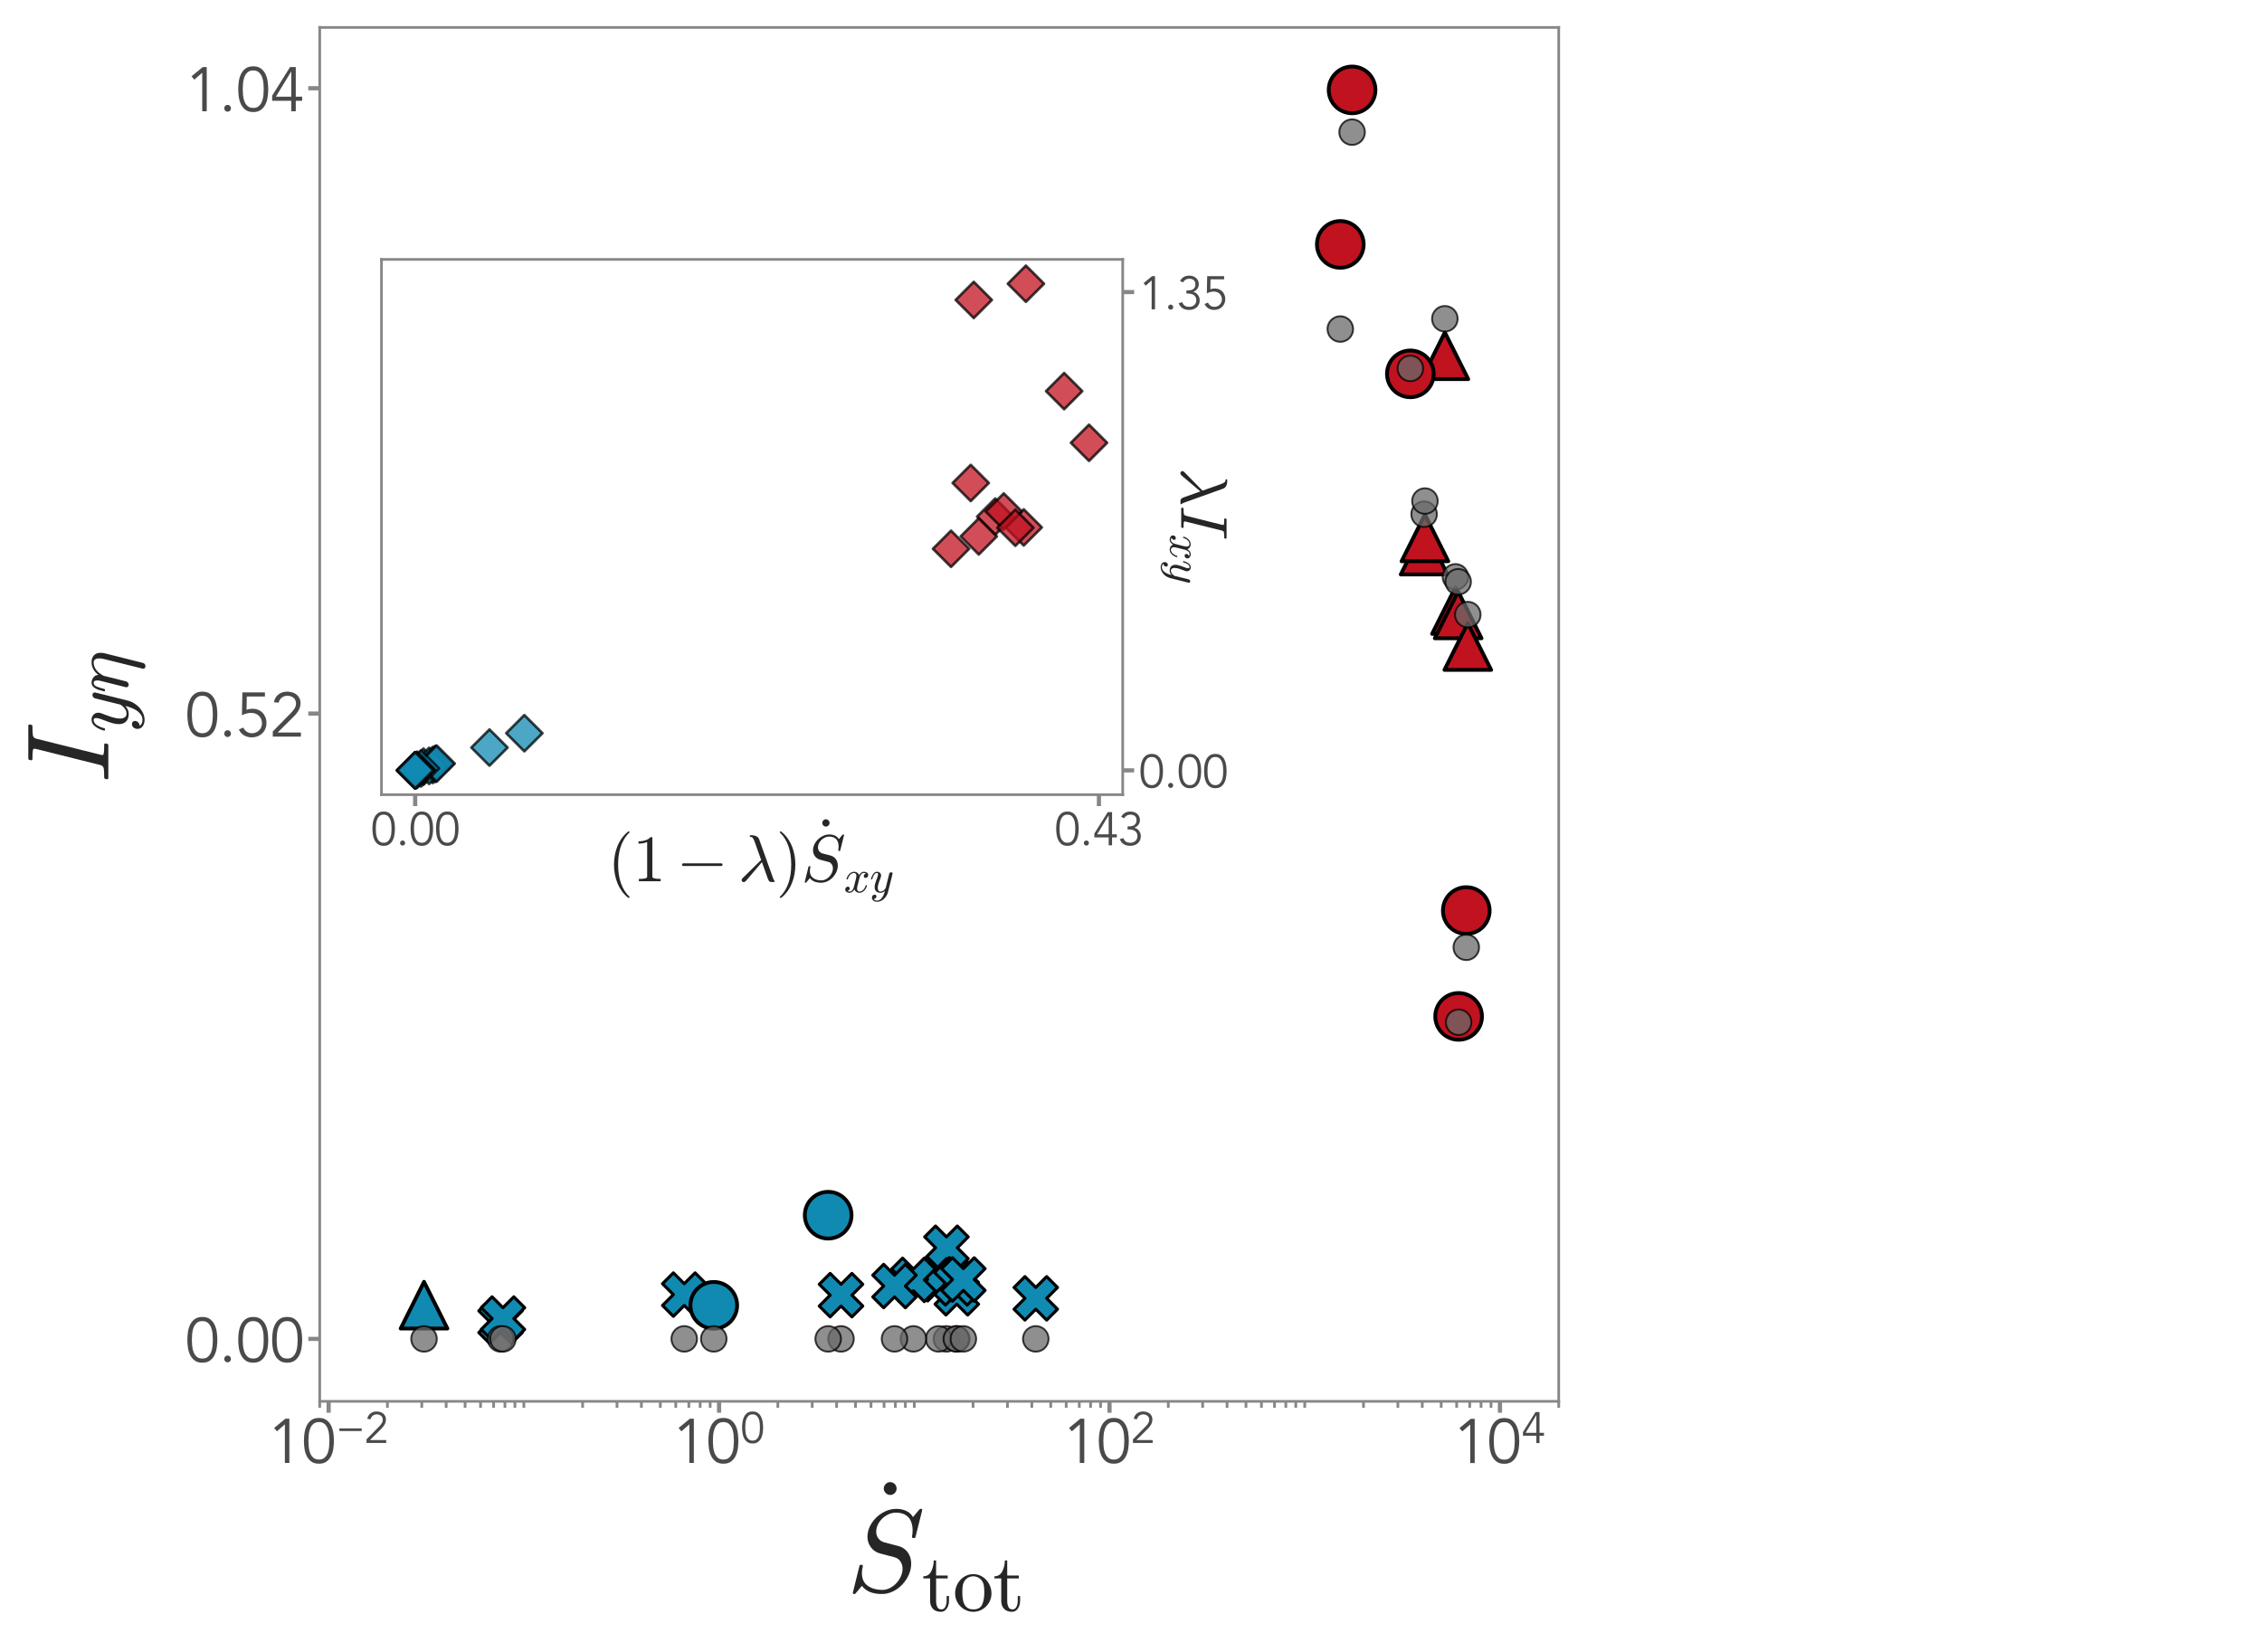 <?xml version="1.0" encoding="utf-8" standalone="no"?>
<!DOCTYPE svg PUBLIC "-//W3C//DTD SVG 1.1//EN"
  "http://www.w3.org/Graphics/SVG/1.1/DTD/svg11.dtd">
<svg xmlns:xlink="http://www.w3.org/1999/xlink" width="593.25pt" height="433.262pt" viewBox="0 0 593.25 433.262" xmlns="http://www.w3.org/2000/svg" version="1.1">
 <defs>
  <style type="text/css">*{stroke-linejoin: round; stroke-linecap: butt}</style>
 </defs>
 <g id="figure_1">
  <g id="patch_1">
   <path d="M 0 433.262 
L 593.25 433.262 
L 593.25 0 
L 0 0 
z
" style="fill: #ffffff"/>
  </g>
  <g id="axes_1">
   <g id="patch_2">
    <path d="M 83.85 367.56 
L 408.803 367.56 
L 408.803 7.2 
L 83.85 7.2 
L 83.85 367.56 
z
" style="fill: none"/>
   </g>
   <g id="PathCollection_1">
    <defs>
     <path id="m2a3b316443" d="M -2.85 5.701 
L 0 2.85 
L 2.85 5.701 
L 5.701 2.85 
L 2.85 0 
L 5.701 -2.85 
L 2.85 -5.701 
L 0 -2.85 
L -2.85 -5.701 
L -5.701 -2.85 
L -2.85 0 
L -5.701 2.85 
z
" style="stroke: #000000; stroke-width: 0.8"/>
    </defs>
    <g clip-path="url(#pc991ed43d9)">
     <use xlink:href="#m2a3b316443" x="248.221" y="327.281" style="fill: #118ab2; stroke: #000000; stroke-width: 0.8"/>
     <use xlink:href="#m2a3b316443" x="220.573" y="339.712" style="fill: #118ab2; stroke: #000000; stroke-width: 0.8"/>
    </g>
   </g>
   <g id="PathCollection_2">
    <g clip-path="url(#pc991ed43d9)">
     <use xlink:href="#m2a3b316443" x="131.273" y="346.675" style="fill: #118ab2; stroke: #000000; stroke-width: 0.8"/>
     <use xlink:href="#m2a3b316443" x="131.91" y="345.85" style="fill: #118ab2; stroke: #000000; stroke-width: 0.8"/>
     <use xlink:href="#m2a3b316443" x="179.454" y="339.563" style="fill: #118ab2; stroke: #000000; stroke-width: 0.8"/>
     <use xlink:href="#m2a3b316443" x="250.94" y="339.222" style="fill: #118ab2; stroke: #000000; stroke-width: 0.8"/>
     <use xlink:href="#m2a3b316443" x="246.156" y="335.537" style="fill: #118ab2; stroke: #000000; stroke-width: 0.8"/>
     <use xlink:href="#m2a3b316443" x="250.807" y="336.617" style="fill: #118ab2; stroke: #000000; stroke-width: 0.8"/>
     <use xlink:href="#m2a3b316443" x="252.658" y="335.605" style="fill: #118ab2; stroke: #000000; stroke-width: 0.8"/>
     <use xlink:href="#m2a3b316443" x="271.651" y="340.544" style="fill: #118ab2; stroke: #000000; stroke-width: 0.8"/>
     <use xlink:href="#m2a3b316443" x="239.567" y="335.704" style="fill: #118ab2; stroke: #000000; stroke-width: 0.8"/>
     <use xlink:href="#m2a3b316443" x="234.604" y="337.324" style="fill: #118ab2; stroke: #000000; stroke-width: 0.8"/>
    </g>
   </g>
   <g id="PathCollection_3">
    <defs>
     <path id="mbcf4fee2f1" d="M 0 -6.124 
L -6.124 6.124 
L 6.124 6.124 
z
" style="stroke: #000000"/>
    </defs>
    <g clip-path="url(#pc991ed43d9)">
     <use xlink:href="#mbcf4fee2f1" x="111.208" y="342.339" style="fill: #118ab2; stroke: #000000"/>
    </g>
   </g>
   <g id="PathCollection_4">
    <defs>
     <path id="me287389f51" d="M 0 -6.124 
L -6.124 6.124 
L 6.124 6.124 
z
" style="stroke: #000000"/>
    </defs>
    <g clip-path="url(#pc991ed43d9)">
     <use xlink:href="#me287389f51" x="373.497" y="144.55" style="fill: #c1121f; stroke: #000000"/>
     <use xlink:href="#me287389f51" x="381.718" y="160.133" style="fill: #c1121f; stroke: #000000"/>
     <use xlink:href="#me287389f51" x="373.716" y="141.084" style="fill: #c1121f; stroke: #000000"/>
     <use xlink:href="#me287389f51" x="382.428" y="161.292" style="fill: #c1121f; stroke: #000000"/>
     <use xlink:href="#me287389f51" x="384.954" y="169.586" style="fill: #c1121f; stroke: #000000"/>
     <use xlink:href="#me287389f51" x="378.937" y="93.317" style="fill: #c1121f; stroke: #000000"/>
    </g>
   </g>
   <g id="PathCollection_5">
    <defs>
     <path id="mdf0dac91c4" d="M 0 6.124 
C 1.624 6.124 3.182 5.478 4.33 4.33 
C 5.478 3.182 6.124 1.624 6.124 0 
C 6.124 -1.624 5.478 -3.182 4.33 -4.33 
C 3.182 -5.478 1.624 -6.124 0 -6.124 
C -1.624 -6.124 -3.182 -5.478 -4.33 -4.33 
C -5.478 -3.182 -6.124 -1.624 -6.124 0 
C -6.124 1.624 -5.478 3.182 -4.33 4.33 
C -3.182 5.478 -1.624 6.124 0 6.124 
z
" style="stroke: #000000"/>
    </defs>
    <g clip-path="url(#pc991ed43d9)">
     <use xlink:href="#mdf0dac91c4" x="217.204" y="318.74" style="fill: #118ab2; stroke: #000000"/>
     <use xlink:href="#mdf0dac91c4" x="187.201" y="342.376" style="fill: #118ab2; stroke: #000000"/>
    </g>
   </g>
   <g id="PathCollection_6">
    <defs>
     <path id="m7b2a3d5474" d="M 0 6.124 
C 1.624 6.124 3.182 5.478 4.33 4.33 
C 5.478 3.182 6.124 1.624 6.124 0 
C 6.124 -1.624 5.478 -3.182 4.33 -4.33 
C 3.182 -5.478 1.624 -6.124 0 -6.124 
C -1.624 -6.124 -3.182 -5.478 -4.33 -4.33 
C -5.478 -3.182 -6.124 -1.624 -6.124 0 
C -6.124 1.624 -5.478 3.182 -4.33 4.33 
C -3.182 5.478 -1.624 6.124 0 6.124 
z
" style="stroke: #000000"/>
    </defs>
    <g clip-path="url(#pc991ed43d9)">
     <use xlink:href="#m7b2a3d5474" x="351.518" y="64.106" style="fill: #c1121f; stroke: #000000"/>
     <use xlink:href="#m7b2a3d5474" x="384.56" y="238.833" style="fill: #c1121f; stroke: #000000"/>
     <use xlink:href="#m7b2a3d5474" x="382.549" y="266.595" style="fill: #c1121f; stroke: #000000"/>
     <use xlink:href="#m7b2a3d5474" x="354.608" y="23.58" style="fill: #c1121f; stroke: #000000"/>
     <use xlink:href="#m7b2a3d5474" x="369.888" y="98.062" style="fill: #c1121f; stroke: #000000"/>
    </g>
   </g>
   <g id="PathCollection_7">
    <defs>
     <path id="mea1e985385" d="M 0 3.354 
C 0.89 3.354 1.743 3.001 2.372 2.372 
C 3.001 1.743 3.354 0.89 3.354 0 
C 3.354 -0.89 3.001 -1.743 2.372 -2.372 
C 1.743 -3.001 0.89 -3.354 0 -3.354 
C -0.89 -3.354 -1.743 -3.001 -2.372 -2.372 
C -3.001 -1.743 -3.354 -0.89 -3.354 0 
C -3.354 0.89 -3.001 1.743 -2.372 2.372 
C -1.743 3.001 -0.89 3.354 0 3.354 
z
" style="stroke: #000000; stroke-opacity: 0.75; stroke-width: 0.5"/>
    </defs>
    <g clip-path="url(#pc991ed43d9)">
     <use xlink:href="#mea1e985385" x="248.221" y="351.18" style="fill: #696969; fill-opacity: 0.75; stroke: #000000; stroke-opacity: 0.75; stroke-width: 0.5"/>
     <use xlink:href="#mea1e985385" x="220.573" y="351.18" style="fill: #696969; fill-opacity: 0.75; stroke: #000000; stroke-opacity: 0.75; stroke-width: 0.5"/>
     <use xlink:href="#mea1e985385" x="131.273" y="351.18" style="fill: #696969; fill-opacity: 0.75; stroke: #000000; stroke-opacity: 0.75; stroke-width: 0.5"/>
     <use xlink:href="#mea1e985385" x="131.91" y="351.18" style="fill: #696969; fill-opacity: 0.75; stroke: #000000; stroke-opacity: 0.75; stroke-width: 0.5"/>
     <use xlink:href="#mea1e985385" x="179.454" y="351.18" style="fill: #696969; fill-opacity: 0.75; stroke: #000000; stroke-opacity: 0.75; stroke-width: 0.5"/>
     <use xlink:href="#mea1e985385" x="250.94" y="351.18" style="fill: #696969; fill-opacity: 0.75; stroke: #000000; stroke-opacity: 0.75; stroke-width: 0.5"/>
     <use xlink:href="#mea1e985385" x="246.156" y="351.18" style="fill: #696969; fill-opacity: 0.75; stroke: #000000; stroke-opacity: 0.75; stroke-width: 0.5"/>
     <use xlink:href="#mea1e985385" x="250.807" y="351.18" style="fill: #696969; fill-opacity: 0.75; stroke: #000000; stroke-opacity: 0.75; stroke-width: 0.5"/>
     <use xlink:href="#mea1e985385" x="252.658" y="351.18" style="fill: #696969; fill-opacity: 0.75; stroke: #000000; stroke-opacity: 0.75; stroke-width: 0.5"/>
     <use xlink:href="#mea1e985385" x="271.651" y="351.18" style="fill: #696969; fill-opacity: 0.75; stroke: #000000; stroke-opacity: 0.75; stroke-width: 0.5"/>
     <use xlink:href="#mea1e985385" x="239.567" y="351.18" style="fill: #696969; fill-opacity: 0.75; stroke: #000000; stroke-opacity: 0.75; stroke-width: 0.5"/>
     <use xlink:href="#mea1e985385" x="234.604" y="351.18" style="fill: #696969; fill-opacity: 0.75; stroke: #000000; stroke-opacity: 0.75; stroke-width: 0.5"/>
     <use xlink:href="#mea1e985385" x="111.208" y="351.18" style="fill: #696969; fill-opacity: 0.75; stroke: #000000; stroke-opacity: 0.75; stroke-width: 0.5"/>
     <use xlink:href="#mea1e985385" x="373.497" y="134.869" style="fill: #696969; fill-opacity: 0.75; stroke: #000000; stroke-opacity: 0.75; stroke-width: 0.5"/>
     <use xlink:href="#mea1e985385" x="381.718" y="151.31" style="fill: #696969; fill-opacity: 0.75; stroke: #000000; stroke-opacity: 0.75; stroke-width: 0.5"/>
     <use xlink:href="#mea1e985385" x="373.716" y="131.426" style="fill: #696969; fill-opacity: 0.75; stroke: #000000; stroke-opacity: 0.75; stroke-width: 0.5"/>
     <use xlink:href="#mea1e985385" x="382.428" y="152.593" style="fill: #696969; fill-opacity: 0.75; stroke: #000000; stroke-opacity: 0.75; stroke-width: 0.5"/>
     <use xlink:href="#mea1e985385" x="384.954" y="161.204" style="fill: #696969; fill-opacity: 0.75; stroke: #000000; stroke-opacity: 0.75; stroke-width: 0.5"/>
     <use xlink:href="#mea1e985385" x="378.937" y="83.614" style="fill: #696969; fill-opacity: 0.75; stroke: #000000; stroke-opacity: 0.75; stroke-width: 0.5"/>
     <use xlink:href="#mea1e985385" x="217.204" y="351.18" style="fill: #696969; fill-opacity: 0.75; stroke: #000000; stroke-opacity: 0.75; stroke-width: 0.5"/>
     <use xlink:href="#mea1e985385" x="187.201" y="351.18" style="fill: #696969; fill-opacity: 0.75; stroke: #000000; stroke-opacity: 0.75; stroke-width: 0.5"/>
     <use xlink:href="#mea1e985385" x="351.518" y="86.308" style="fill: #696969; fill-opacity: 0.75; stroke: #000000; stroke-opacity: 0.75; stroke-width: 0.5"/>
     <use xlink:href="#mea1e985385" x="384.56" y="248.468" style="fill: #696969; fill-opacity: 0.75; stroke: #000000; stroke-opacity: 0.75; stroke-width: 0.5"/>
     <use xlink:href="#mea1e985385" x="382.549" y="268.129" style="fill: #696969; fill-opacity: 0.75; stroke: #000000; stroke-opacity: 0.75; stroke-width: 0.5"/>
     <use xlink:href="#mea1e985385" x="354.608" y="34.661" style="fill: #696969; fill-opacity: 0.75; stroke: #000000; stroke-opacity: 0.75; stroke-width: 0.5"/>
     <use xlink:href="#mea1e985385" x="369.888" y="96.637" style="fill: #696969; fill-opacity: 0.75; stroke: #000000; stroke-opacity: 0.75; stroke-width: 0.5"/>
    </g>
   </g>
   <g id="matplotlib.axis_1">
    <g id="xtick_1">
     <g id="line2d_1">
      <defs>
       <path id="me7498c40de" d="M 0 0 
L 0 3 
" style="stroke: #878787; stroke-width: 1.1"/>
      </defs>
      <g>
       <use xlink:href="#me7498c40de" x="86.192" y="367.56" style="fill: #878787; stroke: #878787; stroke-width: 1.1"/>
      </g>
     </g>
     <g id="text_1">
      <!-- $\mathdefault{10^{-2}}$ -->
      <g style="fill: #4a4a4a" transform="translate(70.192 383.855) scale(0.16 -0.16)">
       <defs>
        <path id="Avenir-Book-31" d="M 2227 0 
L 1766 0 
L 1766 3955 
L 954 3238 
L 666 3584 
L 1818 4531 
L 2227 4531 
L 2227 0 
z
" transform="scale(0.016)"/>
        <path id="Avenir-Book-30" d="M 1779 4186 
Q 1408 4186 1193 3987 
Q 979 3789 870 3494 
Q 762 3200 733 2867 
Q 704 2534 704 2266 
Q 704 1997 733 1664 
Q 762 1331 870 1036 
Q 979 742 1193 544 
Q 1408 346 1779 346 
Q 2150 346 2364 544 
Q 2579 742 2688 1036 
Q 2797 1331 2825 1664 
Q 2854 1997 2854 2266 
Q 2854 2534 2825 2867 
Q 2797 3200 2688 3494 
Q 2579 3789 2364 3987 
Q 2150 4186 1779 4186 
z
M 1779 4608 
Q 2266 4608 2566 4384 
Q 2867 4160 3033 3814 
Q 3200 3469 3257 3056 
Q 3315 2643 3315 2266 
Q 3315 1888 3257 1475 
Q 3200 1062 3033 716 
Q 2867 371 2566 147 
Q 2266 -77 1779 -77 
Q 1293 -77 992 147 
Q 691 371 524 716 
Q 358 1062 300 1475 
Q 243 1888 243 2266 
Q 243 2643 300 3056 
Q 358 3469 524 3814 
Q 691 4160 992 4384 
Q 1293 4608 1779 4608 
z
" transform="scale(0.016)"/>
        <path id="Avenir-Book-2212" d="M 3763 1747 
L 499 1747 
L 499 2131 
L 3763 2131 
L 3763 1747 
z
" transform="scale(0.016)"/>
        <path id="Avenir-Book-32" d="M 3187 0 
L 307 0 
L 307 531 
L 2112 2368 
Q 2214 2470 2316 2585 
Q 2419 2701 2502 2829 
Q 2586 2957 2637 3097 
Q 2688 3238 2688 3392 
Q 2688 3578 2621 3725 
Q 2554 3872 2432 3974 
Q 2310 4077 2150 4131 
Q 1990 4186 1811 4186 
Q 1466 4186 1222 3994 
Q 979 3802 909 3475 
L 422 3526 
Q 518 4032 886 4320 
Q 1254 4608 1779 4608 
Q 2054 4608 2300 4534 
Q 2547 4461 2736 4313 
Q 2925 4166 3037 3945 
Q 3149 3725 3149 3430 
Q 3149 3168 3069 2950 
Q 2989 2733 2861 2541 
Q 2733 2349 2569 2176 
Q 2406 2003 2234 1837 
L 806 422 
L 3187 422 
L 3187 0 
z
" transform="scale(0.016)"/>
       </defs>
       <use xlink:href="#Avenir-Book-31" transform="translate(0 0.842)"/>
       <use xlink:href="#Avenir-Book-30" transform="translate(55.6 0.842)"/>
       <use xlink:href="#Avenir-Book-2212" transform="translate(112.019 33.6) scale(0.7)"/>
       <use xlink:href="#Avenir-Book-32" transform="translate(158.639 33.6) scale(0.7)"/>
      </g>
     </g>
    </g>
    <g id="xtick_2">
     <g id="line2d_2">
      <g>
       <use xlink:href="#me7498c40de" x="188.592" y="367.56" style="fill: #878787; stroke: #878787; stroke-width: 1.1"/>
      </g>
     </g>
     <g id="text_2">
      <!-- $\mathdefault{10^{0}}$ -->
      <g style="fill: #4a4a4a" transform="translate(176.272 383.855) scale(0.16 -0.16)">
       <use xlink:href="#Avenir-Book-31" transform="translate(0 0.842)"/>
       <use xlink:href="#Avenir-Book-30" transform="translate(55.6 0.842)"/>
       <use xlink:href="#Avenir-Book-30" transform="translate(112.019 33.6) scale(0.7)"/>
      </g>
     </g>
    </g>
    <g id="xtick_3">
     <g id="line2d_3">
      <g>
       <use xlink:href="#me7498c40de" x="290.991" y="367.56" style="fill: #878787; stroke: #878787; stroke-width: 1.1"/>
      </g>
     </g>
     <g id="text_3">
      <!-- $\mathdefault{10^{2}}$ -->
      <g style="fill: #4a4a4a" transform="translate(278.671 383.855) scale(0.16 -0.16)">
       <use xlink:href="#Avenir-Book-31" transform="translate(0 0.842)"/>
       <use xlink:href="#Avenir-Book-30" transform="translate(55.6 0.842)"/>
       <use xlink:href="#Avenir-Book-32" transform="translate(112.019 33.6) scale(0.7)"/>
      </g>
     </g>
    </g>
    <g id="xtick_4">
     <g id="line2d_4">
      <g>
       <use xlink:href="#me7498c40de" x="393.39" y="367.56" style="fill: #878787; stroke: #878787; stroke-width: 1.1"/>
      </g>
     </g>
     <g id="text_4">
      <!-- $\mathdefault{10^{4}}$ -->
      <g style="fill: #4a4a4a" transform="translate(381.07 383.855) scale(0.16 -0.16)">
       <defs>
        <path id="Avenir-Book-34" d="M 2202 4070 
L 2189 4070 
L 627 1498 
L 2202 1498 
L 2202 4070 
z
M 2662 1498 
L 3315 1498 
L 3315 1075 
L 2662 1075 
L 2662 0 
L 2202 0 
L 2202 1075 
L 243 1075 
L 243 1600 
L 2074 4531 
L 2662 4531 
L 2662 1498 
z
" transform="scale(0.016)"/>
       </defs>
       <use xlink:href="#Avenir-Book-31" transform="translate(0 0.684)"/>
       <use xlink:href="#Avenir-Book-30" transform="translate(55.6 0.684)"/>
       <use xlink:href="#Avenir-Book-34" transform="translate(112.019 33.442) scale(0.7)"/>
      </g>
     </g>
    </g>
    <g id="xtick_5">
     <g id="line2d_5">
      <defs>
       <path id="mf87d0b61d8" d="M 0 0 
L 0 1.7 
" style="stroke: #878787; stroke-width: 0.715"/>
      </defs>
      <g>
       <use xlink:href="#mf87d0b61d8" x="83.85" y="367.56" style="fill: #878787; stroke: #878787; stroke-width: 0.715"/>
      </g>
     </g>
    </g>
    <g id="xtick_6">
     <g id="line2d_6">
      <g>
       <use xlink:href="#mf87d0b61d8" x="101.605" y="367.56" style="fill: #878787; stroke: #878787; stroke-width: 0.715"/>
      </g>
     </g>
    </g>
    <g id="xtick_7">
     <g id="line2d_7">
      <g>
       <use xlink:href="#mf87d0b61d8" x="110.621" y="367.56" style="fill: #878787; stroke: #878787; stroke-width: 0.715"/>
      </g>
     </g>
    </g>
    <g id="xtick_8">
     <g id="line2d_8">
      <g>
       <use xlink:href="#mf87d0b61d8" x="117.018" y="367.56" style="fill: #878787; stroke: #878787; stroke-width: 0.715"/>
      </g>
     </g>
    </g>
    <g id="xtick_9">
     <g id="line2d_9">
      <g>
       <use xlink:href="#mf87d0b61d8" x="121.979" y="367.56" style="fill: #878787; stroke: #878787; stroke-width: 0.715"/>
      </g>
     </g>
    </g>
    <g id="xtick_10">
     <g id="line2d_10">
      <g>
       <use xlink:href="#mf87d0b61d8" x="126.033" y="367.56" style="fill: #878787; stroke: #878787; stroke-width: 0.715"/>
      </g>
     </g>
    </g>
    <g id="xtick_11">
     <g id="line2d_11">
      <g>
       <use xlink:href="#mf87d0b61d8" x="129.461" y="367.56" style="fill: #878787; stroke: #878787; stroke-width: 0.715"/>
      </g>
     </g>
    </g>
    <g id="xtick_12">
     <g id="line2d_12">
      <g>
       <use xlink:href="#mf87d0b61d8" x="132.43" y="367.56" style="fill: #878787; stroke: #878787; stroke-width: 0.715"/>
      </g>
     </g>
    </g>
    <g id="xtick_13">
     <g id="line2d_13">
      <g>
       <use xlink:href="#mf87d0b61d8" x="135.049" y="367.56" style="fill: #878787; stroke: #878787; stroke-width: 0.715"/>
      </g>
     </g>
    </g>
    <g id="xtick_14">
     <g id="line2d_14">
      <g>
       <use xlink:href="#mf87d0b61d8" x="137.392" y="367.56" style="fill: #878787; stroke: #878787; stroke-width: 0.715"/>
      </g>
     </g>
    </g>
    <g id="xtick_15">
     <g id="line2d_15">
      <g>
       <use xlink:href="#mf87d0b61d8" x="152.805" y="367.56" style="fill: #878787; stroke: #878787; stroke-width: 0.715"/>
      </g>
     </g>
    </g>
    <g id="xtick_16">
     <g id="line2d_16">
      <g>
       <use xlink:href="#mf87d0b61d8" x="161.82" y="367.56" style="fill: #878787; stroke: #878787; stroke-width: 0.715"/>
      </g>
     </g>
    </g>
    <g id="xtick_17">
     <g id="line2d_17">
      <g>
       <use xlink:href="#mf87d0b61d8" x="168.217" y="367.56" style="fill: #878787; stroke: #878787; stroke-width: 0.715"/>
      </g>
     </g>
    </g>
    <g id="xtick_18">
     <g id="line2d_18">
      <g>
       <use xlink:href="#mf87d0b61d8" x="173.179" y="367.56" style="fill: #878787; stroke: #878787; stroke-width: 0.715"/>
      </g>
     </g>
    </g>
    <g id="xtick_19">
     <g id="line2d_19">
      <g>
       <use xlink:href="#mf87d0b61d8" x="177.233" y="367.56" style="fill: #878787; stroke: #878787; stroke-width: 0.715"/>
      </g>
     </g>
    </g>
    <g id="xtick_20">
     <g id="line2d_20">
      <g>
       <use xlink:href="#mf87d0b61d8" x="180.661" y="367.56" style="fill: #878787; stroke: #878787; stroke-width: 0.715"/>
      </g>
     </g>
    </g>
    <g id="xtick_21">
     <g id="line2d_21">
      <g>
       <use xlink:href="#mf87d0b61d8" x="183.63" y="367.56" style="fill: #878787; stroke: #878787; stroke-width: 0.715"/>
      </g>
     </g>
    </g>
    <g id="xtick_22">
     <g id="line2d_22">
      <g>
       <use xlink:href="#mf87d0b61d8" x="186.249" y="367.56" style="fill: #878787; stroke: #878787; stroke-width: 0.715"/>
      </g>
     </g>
    </g>
    <g id="xtick_23">
     <g id="line2d_23">
      <g>
       <use xlink:href="#mf87d0b61d8" x="204.004" y="367.56" style="fill: #878787; stroke: #878787; stroke-width: 0.715"/>
      </g>
     </g>
    </g>
    <g id="xtick_24">
     <g id="line2d_24">
      <g>
       <use xlink:href="#mf87d0b61d8" x="213.02" y="367.56" style="fill: #878787; stroke: #878787; stroke-width: 0.715"/>
      </g>
     </g>
    </g>
    <g id="xtick_25">
     <g id="line2d_25">
      <g>
       <use xlink:href="#mf87d0b61d8" x="219.417" y="367.56" style="fill: #878787; stroke: #878787; stroke-width: 0.715"/>
      </g>
     </g>
    </g>
    <g id="xtick_26">
     <g id="line2d_26">
      <g>
       <use xlink:href="#mf87d0b61d8" x="224.379" y="367.56" style="fill: #878787; stroke: #878787; stroke-width: 0.715"/>
      </g>
     </g>
    </g>
    <g id="xtick_27">
     <g id="line2d_27">
      <g>
       <use xlink:href="#mf87d0b61d8" x="228.433" y="367.56" style="fill: #878787; stroke: #878787; stroke-width: 0.715"/>
      </g>
     </g>
    </g>
    <g id="xtick_28">
     <g id="line2d_28">
      <g>
       <use xlink:href="#mf87d0b61d8" x="231.86" y="367.56" style="fill: #878787; stroke: #878787; stroke-width: 0.715"/>
      </g>
     </g>
    </g>
    <g id="xtick_29">
     <g id="line2d_29">
      <g>
       <use xlink:href="#mf87d0b61d8" x="234.829" y="367.56" style="fill: #878787; stroke: #878787; stroke-width: 0.715"/>
      </g>
     </g>
    </g>
    <g id="xtick_30">
     <g id="line2d_30">
      <g>
       <use xlink:href="#mf87d0b61d8" x="237.448" y="367.56" style="fill: #878787; stroke: #878787; stroke-width: 0.715"/>
      </g>
     </g>
    </g>
    <g id="xtick_31">
     <g id="line2d_31">
      <g>
       <use xlink:href="#mf87d0b61d8" x="239.791" y="367.56" style="fill: #878787; stroke: #878787; stroke-width: 0.715"/>
      </g>
     </g>
    </g>
    <g id="xtick_32">
     <g id="line2d_32">
      <g>
       <use xlink:href="#mf87d0b61d8" x="255.204" y="367.56" style="fill: #878787; stroke: #878787; stroke-width: 0.715"/>
      </g>
     </g>
    </g>
    <g id="xtick_33">
     <g id="line2d_33">
      <g>
       <use xlink:href="#mf87d0b61d8" x="264.22" y="367.56" style="fill: #878787; stroke: #878787; stroke-width: 0.715"/>
      </g>
     </g>
    </g>
    <g id="xtick_34">
     <g id="line2d_34">
      <g>
       <use xlink:href="#mf87d0b61d8" x="270.616" y="367.56" style="fill: #878787; stroke: #878787; stroke-width: 0.715"/>
      </g>
     </g>
    </g>
    <g id="xtick_35">
     <g id="line2d_35">
      <g>
       <use xlink:href="#mf87d0b61d8" x="275.578" y="367.56" style="fill: #878787; stroke: #878787; stroke-width: 0.715"/>
      </g>
     </g>
    </g>
    <g id="xtick_36">
     <g id="line2d_36">
      <g>
       <use xlink:href="#mf87d0b61d8" x="279.632" y="367.56" style="fill: #878787; stroke: #878787; stroke-width: 0.715"/>
      </g>
     </g>
    </g>
    <g id="xtick_37">
     <g id="line2d_37">
      <g>
       <use xlink:href="#mf87d0b61d8" x="283.06" y="367.56" style="fill: #878787; stroke: #878787; stroke-width: 0.715"/>
      </g>
     </g>
    </g>
    <g id="xtick_38">
     <g id="line2d_38">
      <g>
       <use xlink:href="#mf87d0b61d8" x="286.029" y="367.56" style="fill: #878787; stroke: #878787; stroke-width: 0.715"/>
      </g>
     </g>
    </g>
    <g id="xtick_39">
     <g id="line2d_39">
      <g>
       <use xlink:href="#mf87d0b61d8" x="288.648" y="367.56" style="fill: #878787; stroke: #878787; stroke-width: 0.715"/>
      </g>
     </g>
    </g>
    <g id="xtick_40">
     <g id="line2d_40">
      <g>
       <use xlink:href="#mf87d0b61d8" x="306.403" y="367.56" style="fill: #878787; stroke: #878787; stroke-width: 0.715"/>
      </g>
     </g>
    </g>
    <g id="xtick_41">
     <g id="line2d_41">
      <g>
       <use xlink:href="#mf87d0b61d8" x="315.419" y="367.56" style="fill: #878787; stroke: #878787; stroke-width: 0.715"/>
      </g>
     </g>
    </g>
    <g id="xtick_42">
     <g id="line2d_42">
      <g>
       <use xlink:href="#mf87d0b61d8" x="321.816" y="367.56" style="fill: #878787; stroke: #878787; stroke-width: 0.715"/>
      </g>
     </g>
    </g>
    <g id="xtick_43">
     <g id="line2d_43">
      <g>
       <use xlink:href="#mf87d0b61d8" x="326.778" y="367.56" style="fill: #878787; stroke: #878787; stroke-width: 0.715"/>
      </g>
     </g>
    </g>
    <g id="xtick_44">
     <g id="line2d_44">
      <g>
       <use xlink:href="#mf87d0b61d8" x="330.832" y="367.56" style="fill: #878787; stroke: #878787; stroke-width: 0.715"/>
      </g>
     </g>
    </g>
    <g id="xtick_45">
     <g id="line2d_45">
      <g>
       <use xlink:href="#mf87d0b61d8" x="334.26" y="367.56" style="fill: #878787; stroke: #878787; stroke-width: 0.715"/>
      </g>
     </g>
    </g>
    <g id="xtick_46">
     <g id="line2d_46">
      <g>
       <use xlink:href="#mf87d0b61d8" x="337.229" y="367.56" style="fill: #878787; stroke: #878787; stroke-width: 0.715"/>
      </g>
     </g>
    </g>
    <g id="xtick_47">
     <g id="line2d_47">
      <g>
       <use xlink:href="#mf87d0b61d8" x="339.848" y="367.56" style="fill: #878787; stroke: #878787; stroke-width: 0.715"/>
      </g>
     </g>
    </g>
    <g id="xtick_48">
     <g id="line2d_48">
      <g>
       <use xlink:href="#mf87d0b61d8" x="342.19" y="367.56" style="fill: #878787; stroke: #878787; stroke-width: 0.715"/>
      </g>
     </g>
    </g>
    <g id="xtick_49">
     <g id="line2d_49">
      <g>
       <use xlink:href="#mf87d0b61d8" x="357.603" y="367.56" style="fill: #878787; stroke: #878787; stroke-width: 0.715"/>
      </g>
     </g>
    </g>
    <g id="xtick_50">
     <g id="line2d_50">
      <g>
       <use xlink:href="#mf87d0b61d8" x="366.619" y="367.56" style="fill: #878787; stroke: #878787; stroke-width: 0.715"/>
      </g>
     </g>
    </g>
    <g id="xtick_51">
     <g id="line2d_51">
      <g>
       <use xlink:href="#mf87d0b61d8" x="373.016" y="367.56" style="fill: #878787; stroke: #878787; stroke-width: 0.715"/>
      </g>
     </g>
    </g>
    <g id="xtick_52">
     <g id="line2d_52">
      <g>
       <use xlink:href="#mf87d0b61d8" x="377.977" y="367.56" style="fill: #878787; stroke: #878787; stroke-width: 0.715"/>
      </g>
     </g>
    </g>
    <g id="xtick_53">
     <g id="line2d_53">
      <g>
       <use xlink:href="#mf87d0b61d8" x="382.031" y="367.56" style="fill: #878787; stroke: #878787; stroke-width: 0.715"/>
      </g>
     </g>
    </g>
    <g id="xtick_54">
     <g id="line2d_54">
      <g>
       <use xlink:href="#mf87d0b61d8" x="385.459" y="367.56" style="fill: #878787; stroke: #878787; stroke-width: 0.715"/>
      </g>
     </g>
    </g>
    <g id="xtick_55">
     <g id="line2d_55">
      <g>
       <use xlink:href="#mf87d0b61d8" x="388.428" y="367.56" style="fill: #878787; stroke: #878787; stroke-width: 0.715"/>
      </g>
     </g>
    </g>
    <g id="xtick_56">
     <g id="line2d_56">
      <g>
       <use xlink:href="#mf87d0b61d8" x="391.047" y="367.56" style="fill: #878787; stroke: #878787; stroke-width: 0.715"/>
      </g>
     </g>
    </g>
    <g id="xtick_57">
     <g id="line2d_57">
      <g>
       <use xlink:href="#mf87d0b61d8" x="408.803" y="367.56" style="fill: #878787; stroke: #878787; stroke-width: 0.715"/>
      </g>
     </g>
    </g>
    <g id="text_5">
     <!-- $\dot{S}_{\rm tot}$ -->
     <g style="fill: #262626" transform="translate(222.026 417.423) scale(0.3 -0.3)">
      <defs>
       <path id="Cmr10-5f" d="M 538 3928 
Q 538 4069 644 4175 
Q 750 4281 891 4281 
Q 978 4281 1062 4234 
Q 1147 4188 1194 4103 
Q 1241 4019 1241 3928 
Q 1241 3791 1137 3684 
Q 1034 3578 891 3578 
Q 750 3578 644 3684 
Q 538 3791 538 3928 
z
" transform="scale(0.016)"/>
       <path id="Cmmi10-53" d="M 391 -141 
Q 372 -141 356 -119 
Q 341 -97 341 -78 
L 709 1416 
Q 722 1453 763 1453 
L 838 1453 
Q 863 1453 877 1434 
Q 891 1416 891 1388 
Q 838 1169 838 997 
Q 838 534 1156 309 
Q 1475 84 1959 84 
Q 2169 84 2372 187 
Q 2575 291 2726 456 
Q 2878 622 2968 826 
Q 3059 1031 3059 1241 
Q 3059 1466 2940 1642 
Q 2822 1819 2613 1869 
L 1831 2075 
Q 1516 2159 1328 2414 
Q 1141 2669 1141 2988 
Q 1141 3372 1369 3728 
Q 1597 4084 1964 4298 
Q 2331 4513 2713 4513 
Q 3006 4513 3251 4405 
Q 3497 4297 3628 4063 
L 3994 4494 
Q 4031 4513 4038 4513 
L 4078 4513 
Q 4103 4513 4118 4491 
Q 4134 4469 4134 4447 
L 3763 2963 
Q 3753 2919 3713 2919 
L 3634 2919 
Q 3578 2919 3578 2988 
Q 3609 3191 3609 3341 
Q 3609 3638 3507 3858 
Q 3406 4078 3201 4192 
Q 2997 4306 2694 4306 
Q 2438 4306 2184 4159 
Q 1931 4013 1775 3769 
Q 1619 3525 1619 3263 
Q 1619 3056 1739 2897 
Q 1859 2738 2059 2681 
L 2841 2478 
Q 3053 2422 3211 2280 
Q 3369 2138 3450 1942 
Q 3531 1747 3531 1516 
Q 3531 1213 3403 917 
Q 3275 622 3045 378 
Q 2816 134 2525 -3 
Q 2234 -141 1931 -141 
Q 1169 -141 838 306 
L 481 -122 
Q 444 -141 434 -141 
L 391 -141 
z
" transform="scale(0.016)"/>
       <path id="Cmr10-74" d="M 653 769 
L 653 2534 
L 122 2534 
L 122 2700 
Q 541 2700 737 3090 
Q 934 3481 934 3938 
L 1119 3938 
L 1119 2759 
L 2022 2759 
L 2022 2534 
L 1119 2534 
L 1119 781 
Q 1119 516 1208 316 
Q 1297 116 1528 116 
Q 1747 116 1844 327 
Q 1941 538 1941 781 
L 1941 1159 
L 2125 1159 
L 2125 769 
Q 2125 569 2051 373 
Q 1978 178 1834 53 
Q 1691 -72 1484 -72 
Q 1100 -72 876 158 
Q 653 388 653 769 
z
" transform="scale(0.016)"/>
       <path id="Cmr10-6f" d="M 1600 -72 
Q 1216 -72 887 123 
Q 559 319 368 647 
Q 178 975 178 1363 
Q 178 1656 283 1928 
Q 388 2200 583 2414 
Q 778 2628 1037 2748 
Q 1297 2869 1600 2869 
Q 1994 2869 2317 2661 
Q 2641 2453 2828 2104 
Q 3016 1756 3016 1363 
Q 3016 978 2825 648 
Q 2634 319 2307 123 
Q 1981 -72 1600 -72 
z
M 1600 116 
Q 2113 116 2284 487 
Q 2456 859 2456 1434 
Q 2456 1756 2422 1967 
Q 2388 2178 2272 2350 
Q 2200 2456 2089 2536 
Q 1978 2616 1854 2658 
Q 1731 2700 1600 2700 
Q 1400 2700 1220 2609 
Q 1041 2519 922 2350 
Q 803 2169 770 1951 
Q 738 1734 738 1434 
Q 738 1075 800 789 
Q 863 503 1052 309 
Q 1241 116 1600 116 
z
" transform="scale(0.016)"/>
      </defs>
      <use xlink:href="#Cmr10-5f" transform="translate(23.914 27.109)"/>
      <use xlink:href="#Cmmi10-53"/>
      <use xlink:href="#Cmr10-74" transform="translate(65.743 -17.006) scale(0.7)"/>
      <use xlink:href="#Cmr10-6f" transform="translate(92.916 -17.006) scale(0.7)"/>
      <use xlink:href="#Cmr10-74" transform="translate(127.916 -17.006) scale(0.7)"/>
     </g>
    </g>
   </g>
   <g id="matplotlib.axis_2">
    <g id="ytick_1">
     <g id="line2d_58">
      <defs>
       <path id="m219eece193" d="M 0 0 
L -3 0 
" style="stroke: #878787; stroke-width: 1.1"/>
      </defs>
      <g>
       <use xlink:href="#m219eece193" x="83.85" y="351.18" style="fill: #878787; stroke: #878787; stroke-width: 1.1"/>
      </g>
     </g>
     <g id="text_6">
      <!-- 0.00 -->
      <g style="fill: #4a4a4a" transform="translate(48.517 357.228) scale(0.16 -0.16)">
       <defs>
        <path id="Avenir-Book-2e" d="M 1235 307 
Q 1235 173 1139 67 
Q 1043 -38 890 -38 
Q 736 -38 640 67 
Q 544 173 544 307 
Q 544 442 640 547 
Q 736 653 890 653 
Q 1043 653 1139 547 
Q 1235 442 1235 307 
z
" transform="scale(0.016)"/>
       </defs>
       <use xlink:href="#Avenir-Book-30"/>
       <use xlink:href="#Avenir-Book-2e" x="55.6"/>
       <use xlink:href="#Avenir-Book-30" x="83.4"/>
       <use xlink:href="#Avenir-Book-30" x="139"/>
      </g>
     </g>
    </g>
    <g id="ytick_2">
     <g id="line2d_59">
      <g>
       <use xlink:href="#m219eece193" x="83.85" y="187.162" style="fill: #878787; stroke: #878787; stroke-width: 1.1"/>
      </g>
     </g>
     <g id="text_7">
      <!-- 0.52 -->
      <g style="fill: #4a4a4a" transform="translate(48.517 193.21) scale(0.16 -0.16)">
       <defs>
        <path id="Avenir-Book-35" d="M 2976 4109 
L 1120 4109 
L 1094 2746 
Q 1242 2803 1395 2828 
Q 1549 2854 1702 2854 
Q 2022 2854 2284 2745 
Q 2547 2637 2736 2441 
Q 2925 2246 3030 1980 
Q 3136 1715 3136 1402 
Q 3136 1075 3021 803 
Q 2906 531 2701 336 
Q 2496 141 2217 32 
Q 1939 -77 1613 -77 
Q 1184 -77 838 128 
Q 493 333 307 730 
L 762 928 
Q 890 659 1120 502 
Q 1350 346 1651 346 
Q 1869 346 2054 426 
Q 2240 506 2377 640 
Q 2515 774 2595 960 
Q 2675 1146 2675 1357 
Q 2675 1594 2592 1792 
Q 2509 1990 2361 2134 
Q 2214 2278 2009 2355 
Q 1805 2432 1562 2432 
Q 1318 2432 1078 2365 
Q 838 2298 621 2182 
L 666 4531 
L 2976 4531 
L 2976 4109 
z
" transform="scale(0.016)"/>
       </defs>
       <use xlink:href="#Avenir-Book-30"/>
       <use xlink:href="#Avenir-Book-2e" x="55.6"/>
       <use xlink:href="#Avenir-Book-35" x="83.4"/>
       <use xlink:href="#Avenir-Book-32" x="139"/>
      </g>
     </g>
    </g>
    <g id="ytick_3">
     <g id="line2d_60">
      <g>
       <use xlink:href="#m219eece193" x="83.85" y="23.144" style="fill: #878787; stroke: #878787; stroke-width: 1.1"/>
      </g>
     </g>
     <g id="text_8">
      <!-- 1.04 -->
      <g style="fill: #4a4a4a" transform="translate(48.517 29.192) scale(0.16 -0.16)">
       <use xlink:href="#Avenir-Book-31"/>
       <use xlink:href="#Avenir-Book-2e" x="55.6"/>
       <use xlink:href="#Avenir-Book-30" x="83.4"/>
       <use xlink:href="#Avenir-Book-34" x="139"/>
      </g>
     </g>
    </g>
    <g id="text_9">
     <!-- $I_{y \eta}$ -->
     <g style="fill: #262626" transform="translate(28.617 205.38) rotate(-90) scale(0.3 -0.3)">
      <defs>
       <path id="Cmmi10-49" d="M 269 0 
Q 206 0 206 84 
Q 231 225 288 225 
Q 666 225 800 250 
Q 947 284 984 441 
L 1863 3956 
Q 1875 4019 1875 4038 
Q 1875 4078 1854 4095 
Q 1834 4113 1791 4122 
Q 1663 4147 1306 4147 
Q 1241 4147 1241 4231 
Q 1263 4313 1275 4342 
Q 1288 4372 1350 4372 
L 3138 4372 
Q 3200 4372 3200 4288 
Q 3197 4272 3187 4234 
Q 3178 4197 3162 4172 
Q 3147 4147 3116 4147 
Q 2741 4147 2597 4122 
Q 2456 4088 2419 3928 
L 1544 416 
Q 1528 338 1528 331 
Q 1528 316 1533 302 
Q 1538 288 1552 277 
Q 1566 266 1580 261 
Q 1594 256 1613 250 
Q 1734 225 2100 225 
Q 2163 225 2163 141 
Q 2141 50 2128 25 
Q 2116 0 2053 0 
L 269 0 
z
" transform="scale(0.016)"/>
       <path id="Cmmi10-79" d="M 538 -916 
Q 672 -1147 1006 -1147 
Q 1309 -1147 1531 -934 
Q 1753 -722 1889 -420 
Q 2025 -119 2100 197 
Q 1816 -72 1484 -72 
Q 1231 -72 1053 15 
Q 875 103 776 276 
Q 678 450 678 697 
Q 678 906 734 1126 
Q 791 1347 892 1617 
Q 994 1888 1069 2088 
Q 1153 2322 1153 2472 
Q 1153 2663 1013 2663 
Q 759 2663 595 2402 
Q 431 2141 353 1819 
Q 341 1778 300 1778 
L 225 1778 
Q 172 1778 172 1838 
L 172 1856 
Q 275 2238 487 2533 
Q 700 2828 1025 2828 
Q 1253 2828 1411 2678 
Q 1569 2528 1569 2297 
Q 1569 2178 1516 2047 
Q 1488 1969 1388 1706 
Q 1288 1444 1234 1272 
Q 1181 1100 1147 934 
Q 1113 769 1113 603 
Q 1113 391 1203 244 
Q 1294 97 1491 97 
Q 1888 97 2203 581 
L 2688 2553 
Q 2709 2638 2787 2698 
Q 2866 2759 2956 2759 
Q 3034 2759 3092 2709 
Q 3150 2659 3150 2578 
Q 3150 2541 3144 2528 
L 2509 -19 
Q 2425 -347 2200 -647 
Q 1975 -947 1658 -1130 
Q 1341 -1313 997 -1313 
Q 831 -1313 668 -1248 
Q 506 -1184 406 -1056 
Q 306 -928 306 -756 
Q 306 -581 409 -453 
Q 513 -325 684 -325 
Q 788 -325 858 -389 
Q 928 -453 928 -556 
Q 928 -703 818 -812 
Q 709 -922 563 -922 
Q 556 -919 550 -917 
Q 544 -916 538 -916 
z
" transform="scale(0.016)"/>
       <path id="Cmmi10-b4" d="M 684 -72 
Q 606 -72 550 -22 
Q 494 28 494 109 
Q 494 147 500 166 
L 978 2075 
Q 1025 2253 1025 2388 
Q 1025 2663 838 2663 
Q 638 2663 541 2423 
Q 444 2184 353 1819 
Q 353 1800 334 1789 
Q 316 1778 300 1778 
L 225 1778 
Q 203 1778 187 1801 
Q 172 1825 172 1844 
Q 241 2122 305 2315 
Q 369 2509 505 2668 
Q 641 2828 844 2828 
Q 1081 2828 1267 2678 
Q 1453 2528 1453 2291 
Q 1641 2541 1894 2684 
Q 2147 2828 2444 2828 
Q 2778 2828 2979 2648 
Q 3181 2469 3181 2138 
Q 3181 1947 3138 1784 
L 2394 -1178 
Q 2375 -1269 2300 -1325 
Q 2225 -1381 2131 -1381 
Q 2053 -1381 1997 -1332 
Q 1941 -1284 1941 -1203 
Q 1941 -1166 1947 -1153 
L 2681 1797 
Q 2747 2059 2747 2234 
Q 2747 2413 2672 2538 
Q 2597 2663 2431 2663 
Q 1803 2663 1388 1888 
L 953 141 
Q 931 53 854 -9 
Q 778 -72 684 -72 
z
" transform="scale(0.016)"/>
      </defs>
      <use xlink:href="#Cmmi10-49" transform="translate(0 0.688)"/>
      <use xlink:href="#Cmmi10-79" transform="translate(43.896 -16.319) scale(0.7)"/>
      <use xlink:href="#Cmmi10-b4" transform="translate(78.213 -16.319) scale(0.7)"/>
     </g>
    </g>
   </g>
   <g id="patch_3">
    <path d="M 83.85 367.56 
L 83.85 7.2 
" style="fill: none; stroke: #878787; stroke-width: 0.7; stroke-linejoin: miter; stroke-linecap: square"/>
   </g>
   <g id="patch_4">
    <path d="M 408.803 367.56 
L 408.803 7.2 
" style="fill: none; stroke: #878787; stroke-width: 0.7; stroke-linejoin: miter; stroke-linecap: square"/>
   </g>
   <g id="patch_5">
    <path d="M 83.85 367.56 
L 408.803 367.56 
" style="fill: none; stroke: #878787; stroke-width: 0.7; stroke-linejoin: miter; stroke-linecap: square"/>
   </g>
   <g id="patch_6">
    <path d="M 83.85 7.2 
L 408.803 7.2 
" style="fill: none; stroke: #878787; stroke-width: 0.7; stroke-linejoin: miter; stroke-linecap: square"/>
   </g>
  </g>
  <g id="axes_2"/>
  <g id="axes_3"/>
  <g id="axes_4">
   <g id="patch_7">
    <path d="M 100.05 208.44 
L 294.45 208.44 
L 294.45 68.04 
L 100.05 68.04 
L 100.05 208.44 
z
" style="fill: none"/>
   </g>
   <g id="PathCollection_8">
    <defs>
     <path id="m129dafa70d" d="M -0 4.743 
L 4.743 0 
L 0 -4.743 
L -4.743 -0 
z
" style="stroke: #000000; stroke-opacity: 0.75; stroke-width: 0.7"/>
    </defs>
    <g clip-path="url(#pcb1d0d6db9)">
     <use xlink:href="#m129dafa70d" x="137.52" y="192.315" style="fill: #118ab2; fill-opacity: 0.75; stroke: #000000; stroke-opacity: 0.75; stroke-width: 0.7"/>
     <use xlink:href="#m129dafa70d" x="111.065" y="201.093" style="fill: #118ab2; fill-opacity: 0.75; stroke: #000000; stroke-opacity: 0.75; stroke-width: 0.7"/>
     <use xlink:href="#m129dafa70d" x="108.886" y="202.058" style="fill: #118ab2; fill-opacity: 0.75; stroke: #000000; stroke-opacity: 0.75; stroke-width: 0.7"/>
     <use xlink:href="#m129dafa70d" x="108.886" y="202.058" style="fill: #118ab2; fill-opacity: 0.75; stroke: #000000; stroke-opacity: 0.75; stroke-width: 0.7"/>
     <use xlink:href="#m129dafa70d" x="108.893" y="202.056" style="fill: #118ab2; fill-opacity: 0.75; stroke: #000000; stroke-opacity: 0.75; stroke-width: 0.7"/>
     <use xlink:href="#m129dafa70d" x="113.494" y="200.662" style="fill: #118ab2; fill-opacity: 0.75; stroke: #000000; stroke-opacity: 0.75; stroke-width: 0.7"/>
     <use xlink:href="#m129dafa70d" x="112.542" y="200.884" style="fill: #118ab2; fill-opacity: 0.75; stroke: #000000; stroke-opacity: 0.75; stroke-width: 0.7"/>
     <use xlink:href="#m129dafa70d" x="114.168" y="200.361" style="fill: #118ab2; fill-opacity: 0.75; stroke: #000000; stroke-opacity: 0.75; stroke-width: 0.7"/>
     <use xlink:href="#m129dafa70d" x="114.526" y="200.277" style="fill: #118ab2; fill-opacity: 0.75; stroke: #000000; stroke-opacity: 0.75; stroke-width: 0.7"/>
     <use xlink:href="#m129dafa70d" x="128.373" y="196.08" style="fill: #118ab2; fill-opacity: 0.75; stroke: #000000; stroke-opacity: 0.75; stroke-width: 0.7"/>
     <use xlink:href="#m129dafa70d" x="110.424" y="201.56" style="fill: #118ab2; fill-opacity: 0.75; stroke: #000000; stroke-opacity: 0.75; stroke-width: 0.7"/>
     <use xlink:href="#m129dafa70d" x="109.424" y="201.901" style="fill: #118ab2; fill-opacity: 0.75; stroke: #000000; stroke-opacity: 0.75; stroke-width: 0.7"/>
     <use xlink:href="#m129dafa70d" x="108.886" y="202.058" style="fill: #118ab2; fill-opacity: 0.75; stroke: #000000; stroke-opacity: 0.75; stroke-width: 0.7"/>
     <use xlink:href="#m129dafa70d" x="109.055" y="202.01" style="fill: #118ab2; fill-opacity: 0.75; stroke: #000000; stroke-opacity: 0.75; stroke-width: 0.7"/>
     <use xlink:href="#m129dafa70d" x="108.893" y="202.056" style="fill: #118ab2; fill-opacity: 0.75; stroke: #000000; stroke-opacity: 0.75; stroke-width: 0.7"/>
    </g>
   </g>
   <g id="PathCollection_9">
    <defs>
     <path id="mec8e9fb3dd" d="M -0 4.743 
L 4.743 0 
L 0 -4.743 
L -4.743 -0 
z
" style="stroke: #000000; stroke-opacity: 0.75; stroke-width: 0.7"/>
    </defs>
    <g clip-path="url(#pcb1d0d6db9)">
     <use xlink:href="#mec8e9fb3dd" x="261.014" y="135.508" style="fill: #c1121f; fill-opacity: 0.75; stroke: #000000; stroke-opacity: 0.75; stroke-width: 0.7"/>
     <use xlink:href="#mec8e9fb3dd" x="268.493" y="138.337" style="fill: #c1121f; fill-opacity: 0.75; stroke: #000000; stroke-opacity: 0.75; stroke-width: 0.7"/>
     <use xlink:href="#mec8e9fb3dd" x="263.256" y="134.162" style="fill: #c1121f; fill-opacity: 0.75; stroke: #000000; stroke-opacity: 0.75; stroke-width: 0.7"/>
     <use xlink:href="#mec8e9fb3dd" x="266.295" y="138.423" style="fill: #c1121f; fill-opacity: 0.75; stroke: #000000; stroke-opacity: 0.75; stroke-width: 0.7"/>
     <use xlink:href="#mec8e9fb3dd" x="256.704" y="140.69" style="fill: #c1121f; fill-opacity: 0.75; stroke: #000000; stroke-opacity: 0.75; stroke-width: 0.7"/>
     <use xlink:href="#mec8e9fb3dd" x="285.613" y="116.144" style="fill: #c1121f; fill-opacity: 0.75; stroke: #000000; stroke-opacity: 0.75; stroke-width: 0.7"/>
     <use xlink:href="#mec8e9fb3dd" x="255.388" y="78.673" style="fill: #c1121f; fill-opacity: 0.75; stroke: #000000; stroke-opacity: 0.75; stroke-width: 0.7"/>
     <use xlink:href="#mec8e9fb3dd" x="254.591" y="126.683" style="fill: #c1121f; fill-opacity: 0.75; stroke: #000000; stroke-opacity: 0.75; stroke-width: 0.7"/>
     <use xlink:href="#mec8e9fb3dd" x="249.429" y="143.945" style="fill: #c1121f; fill-opacity: 0.75; stroke: #000000; stroke-opacity: 0.75; stroke-width: 0.7"/>
     <use xlink:href="#mec8e9fb3dd" x="269.063" y="74.422" style="fill: #c1121f; fill-opacity: 0.75; stroke: #000000; stroke-opacity: 0.75; stroke-width: 0.7"/>
     <use xlink:href="#mec8e9fb3dd" x="279.092" y="102.591" style="fill: #c1121f; fill-opacity: 0.75; stroke: #000000; stroke-opacity: 0.75; stroke-width: 0.7"/>
    </g>
   </g>
   <g id="matplotlib.axis_3">
    <g id="xtick_58">
     <g id="line2d_61">
      <g>
       <use xlink:href="#me7498c40de" x="108.886" y="208.44" style="fill: #878787; stroke: #878787; stroke-width: 1.1"/>
      </g>
     </g>
     <g id="text_10">
      <!-- 0.00 -->
      <g style="fill: #4a4a4a" transform="translate(97.211 221.711) scale(0.12 -0.12)">
       <use xlink:href="#Avenir-Book-30"/>
       <use xlink:href="#Avenir-Book-2e" x="55.6"/>
       <use xlink:href="#Avenir-Book-30" x="83.4"/>
       <use xlink:href="#Avenir-Book-30" x="139"/>
      </g>
     </g>
    </g>
    <g id="xtick_59">
     <g id="line2d_62">
      <g>
       <use xlink:href="#me7498c40de" x="288.213" y="208.44" style="fill: #878787; stroke: #878787; stroke-width: 1.1"/>
      </g>
     </g>
     <g id="text_11">
      <!-- 0.43 -->
      <g style="fill: #4a4a4a" transform="translate(276.538 221.711) scale(0.12 -0.12)">
       <defs>
        <path id="Avenir-Book-33" d="M 1306 2586 
L 1542 2586 
Q 1741 2586 1923 2630 
Q 2106 2675 2240 2774 
Q 2374 2874 2454 3034 
Q 2534 3194 2534 3418 
Q 2534 3782 2313 3984 
Q 2093 4186 1696 4186 
Q 1408 4186 1190 4058 
Q 973 3930 832 3686 
L 429 3891 
Q 634 4256 950 4432 
Q 1267 4608 1683 4608 
Q 1952 4608 2189 4531 
Q 2426 4454 2605 4304 
Q 2784 4154 2889 3933 
Q 2995 3712 2995 3430 
Q 2995 3245 2934 3078 
Q 2874 2912 2768 2777 
Q 2662 2643 2521 2544 
Q 2381 2445 2227 2394 
L 2246 2381 
Q 2438 2342 2598 2236 
Q 2758 2131 2873 1977 
Q 2989 1824 3053 1632 
Q 3117 1440 3117 1229 
Q 3117 915 3001 672 
Q 2886 429 2688 262 
Q 2490 96 2227 9 
Q 1965 -77 1670 -77 
Q 1171 -77 800 140 
Q 429 358 243 838 
L 730 986 
Q 845 659 1072 502 
Q 1299 346 1709 346 
Q 1901 346 2073 410 
Q 2246 474 2377 592 
Q 2509 710 2582 876 
Q 2656 1043 2656 1242 
Q 2656 1498 2560 1674 
Q 2464 1850 2304 1958 
Q 2144 2067 1936 2115 
Q 1728 2163 1504 2163 
L 1306 2163 
L 1306 2586 
z
" transform="scale(0.016)"/>
       </defs>
       <use xlink:href="#Avenir-Book-30"/>
       <use xlink:href="#Avenir-Book-2e" x="55.6"/>
       <use xlink:href="#Avenir-Book-34" x="83.4"/>
       <use xlink:href="#Avenir-Book-33" x="139"/>
      </g>
     </g>
    </g>
    <g id="text_12">
     <!-- $(1-\lambda) \dot{S}_{xy}$ -->
     <g style="fill: #262626" transform="translate(159.34 231.147) scale(0.17 -0.17)">
      <defs>
       <path id="Cmr10-28" d="M 1984 -1588 
Q 1628 -1306 1370 -942 
Q 1113 -578 948 -165 
Q 784 247 703 697 
Q 622 1147 622 1600 
Q 622 2059 703 2509 
Q 784 2959 951 3375 
Q 1119 3791 1378 4153 
Q 1638 4516 1984 4788 
Q 1984 4800 2016 4800 
L 2075 4800 
Q 2094 4800 2109 4783 
Q 2125 4766 2125 4744 
Q 2125 4716 2113 4703 
Q 1800 4397 1592 4047 
Q 1384 3697 1257 3301 
Q 1131 2906 1075 2482 
Q 1019 2059 1019 1600 
Q 1019 -434 2106 -1491 
Q 2125 -1509 2125 -1544 
Q 2125 -1559 2108 -1579 
Q 2091 -1600 2075 -1600 
L 2016 -1600 
Q 1984 -1600 1984 -1588 
z
" transform="scale(0.016)"/>
       <path id="Cmr10-31" d="M 594 0 
L 594 225 
Q 1394 225 1394 428 
L 1394 3788 
Q 1063 3628 556 3628 
L 556 3853 
Q 1341 3853 1741 4263 
L 1831 4263 
Q 1853 4263 1873 4245 
Q 1894 4228 1894 4206 
L 1894 428 
Q 1894 225 2694 225 
L 2694 0 
L 594 0 
z
" transform="scale(0.016)"/>
       <path id="Cmsy10-a1" d="M 653 1472 
Q 600 1472 565 1512 
Q 531 1553 531 1600 
Q 531 1647 565 1687 
Q 600 1728 653 1728 
L 4325 1728 
Q 4375 1728 4408 1687 
Q 4441 1647 4441 1600 
Q 4441 1553 4408 1512 
Q 4375 1472 4325 1472 
L 653 1472 
z
" transform="scale(0.016)"/>
       <path id="Cmmi10-b8" d="M 325 109 
Q 325 203 409 288 
L 2209 2053 
L 1575 3834 
Q 1500 4038 1417 4156 
Q 1334 4275 1178 4275 
Q 1106 4275 1106 4359 
Q 1113 4397 1138 4419 
Q 1163 4441 1203 4441 
Q 1875 4441 2016 4044 
L 3316 416 
Q 3400 144 3488 50 
Q 3519 3 3519 -13 
Q 3519 -72 3469 -72 
L 3122 -72 
Q 2963 -25 2869 206 
L 2284 1844 
L 738 25 
Q 622 -84 531 -84 
Q 450 -84 387 -28 
Q 325 28 325 109 
z
" transform="scale(0.016)"/>
       <path id="Cmr10-29" d="M 416 -1600 
Q 359 -1600 359 -1544 
Q 359 -1516 372 -1503 
Q 1466 -434 1466 1600 
Q 1466 3634 384 4691 
Q 359 4706 359 4744 
Q 359 4766 376 4783 
Q 394 4800 416 4800 
L 475 4800 
Q 494 4800 506 4788 
Q 966 4425 1272 3906 
Q 1578 3388 1720 2800 
Q 1863 2213 1863 1600 
Q 1863 1147 1786 708 
Q 1709 269 1542 -157 
Q 1375 -584 1119 -945 
Q 863 -1306 506 -1588 
Q 494 -1600 475 -1600 
L 416 -1600 
z
" transform="scale(0.016)"/>
       <path id="Cmmi10-78" d="M 500 184 
Q 613 97 819 97 
Q 1019 97 1172 289 
Q 1325 481 1381 709 
L 1672 1844 
Q 1741 2153 1741 2266 
Q 1741 2425 1652 2544 
Q 1563 2663 1403 2663 
Q 1200 2663 1022 2536 
Q 844 2409 722 2214 
Q 600 2019 550 1819 
Q 538 1778 500 1778 
L 422 1778 
Q 372 1778 372 1838 
L 372 1856 
Q 434 2094 584 2320 
Q 734 2547 951 2687 
Q 1169 2828 1416 2828 
Q 1650 2828 1839 2703 
Q 2028 2578 2106 2363 
Q 2216 2559 2386 2693 
Q 2556 2828 2759 2828 
Q 2897 2828 3040 2779 
Q 3184 2731 3275 2631 
Q 3366 2531 3366 2381 
Q 3366 2219 3261 2101 
Q 3156 1984 2994 1984 
Q 2891 1984 2822 2050 
Q 2753 2116 2753 2216 
Q 2753 2350 2845 2451 
Q 2938 2553 3066 2572 
Q 2950 2663 2747 2663 
Q 2541 2663 2389 2472 
Q 2238 2281 2175 2047 
L 1894 916 
Q 1825 659 1825 494 
Q 1825 331 1917 214 
Q 2009 97 2163 97 
Q 2463 97 2698 361 
Q 2934 625 3009 941 
Q 3022 978 3059 978 
L 3138 978 
Q 3163 978 3178 961 
Q 3194 944 3194 922 
Q 3194 916 3188 903 
Q 3097 522 2806 225 
Q 2516 -72 2150 -72 
Q 1916 -72 1727 54 
Q 1538 181 1459 397 
Q 1359 209 1182 68 
Q 1006 -72 806 -72 
Q 669 -72 523 -23 
Q 378 25 287 125 
Q 197 225 197 378 
Q 197 528 301 651 
Q 406 775 563 775 
Q 669 775 741 711 
Q 813 647 813 544 
Q 813 409 723 309 
Q 634 209 500 184 
z
" transform="scale(0.016)"/>
      </defs>
      <use xlink:href="#Cmr10-28"/>
      <use xlink:href="#Cmr10-31" transform="translate(38.818 0)"/>
      <use xlink:href="#Cmsy10-a1" transform="translate(106.377 0)"/>
      <use xlink:href="#Cmmi10-b8" transform="translate(201.621 0)"/>
      <use xlink:href="#Cmr10-29" transform="translate(259.922 0)"/>
      <use xlink:href="#Cmr10-5f" transform="translate(322.654 27.109)"/>
      <use xlink:href="#Cmmi10-53" transform="translate(298.74 0)"/>
      <use xlink:href="#Cmmi10-78" transform="translate(364.484 -17.006) scale(0.7)"/>
      <use xlink:href="#Cmmi10-79" transform="translate(404.44 -17.006) scale(0.7)"/>
     </g>
    </g>
   </g>
   <g id="matplotlib.axis_4">
    <g id="ytick_4">
     <g id="line2d_63">
      <defs>
       <path id="m9f09397370" d="M 0 0 
L 3 0 
" style="stroke: #878787; stroke-width: 1.1"/>
      </defs>
      <g>
       <use xlink:href="#m9f09397370" x="294.45" y="202.058" style="fill: #878787; stroke: #878787; stroke-width: 1.1"/>
      </g>
     </g>
     <g id="text_13">
      <!-- 0.00 -->
      <g style="fill: #4a4a4a" transform="translate(298.65 206.594) scale(0.12 -0.12)">
       <use xlink:href="#Avenir-Book-30"/>
       <use xlink:href="#Avenir-Book-2e" x="55.6"/>
       <use xlink:href="#Avenir-Book-30" x="83.4"/>
       <use xlink:href="#Avenir-Book-30" x="139"/>
      </g>
     </g>
    </g>
    <g id="ytick_5">
     <g id="line2d_64">
      <g>
       <use xlink:href="#m9f09397370" x="294.45" y="76.609" style="fill: #878787; stroke: #878787; stroke-width: 1.1"/>
      </g>
     </g>
     <g id="text_14">
      <!-- 1.35 -->
      <g style="fill: #4a4a4a" transform="translate(298.65 81.145) scale(0.12 -0.12)">
       <use xlink:href="#Avenir-Book-31"/>
       <use xlink:href="#Avenir-Book-2e" x="55.6"/>
       <use xlink:href="#Avenir-Book-33" x="83.4"/>
       <use xlink:href="#Avenir-Book-35" x="139"/>
      </g>
     </g>
    </g>
    <g id="text_15">
     <!-- $\lambda I_{xy}$ -->
     <g style="fill: #262626" transform="translate(309.693 122.685) rotate(-270) scale(0.17 -0.17)">
      <use xlink:href="#Cmmi10-b8" transform="translate(0 0.609)"/>
      <use xlink:href="#Cmmi10-49" transform="translate(58.301 0.609)"/>
      <use xlink:href="#Cmmi10-78" transform="translate(102.197 -16.397) scale(0.7)"/>
      <use xlink:href="#Cmmi10-79" transform="translate(142.153 -16.397) scale(0.7)"/>
     </g>
    </g>
   </g>
   <g id="patch_8">
    <path d="M 100.05 208.44 
L 100.05 68.04 
" style="fill: none; stroke: #878787; stroke-width: 0.7; stroke-linejoin: miter; stroke-linecap: square"/>
   </g>
   <g id="patch_9">
    <path d="M 294.45 208.44 
L 294.45 68.04 
" style="fill: none; stroke: #878787; stroke-width: 0.7; stroke-linejoin: miter; stroke-linecap: square"/>
   </g>
   <g id="patch_10">
    <path d="M 100.05 208.44 
L 294.45 208.44 
" style="fill: none; stroke: #878787; stroke-width: 0.7; stroke-linejoin: miter; stroke-linecap: square"/>
   </g>
   <g id="patch_11">
    <path d="M 100.05 68.04 
L 294.45 68.04 
" style="fill: none; stroke: #878787; stroke-width: 0.7; stroke-linejoin: miter; stroke-linecap: square"/>
   </g>
  </g>
 </g>
 <defs>
  <clipPath id="pc991ed43d9">
   <rect x="83.85" y="7.2" width="324.953" height="360.36"/>
  </clipPath>
  <clipPath id="pcb1d0d6db9">
   <rect x="100.05" y="68.04" width="194.4" height="140.4"/>
  </clipPath>
 </defs>
</svg>
